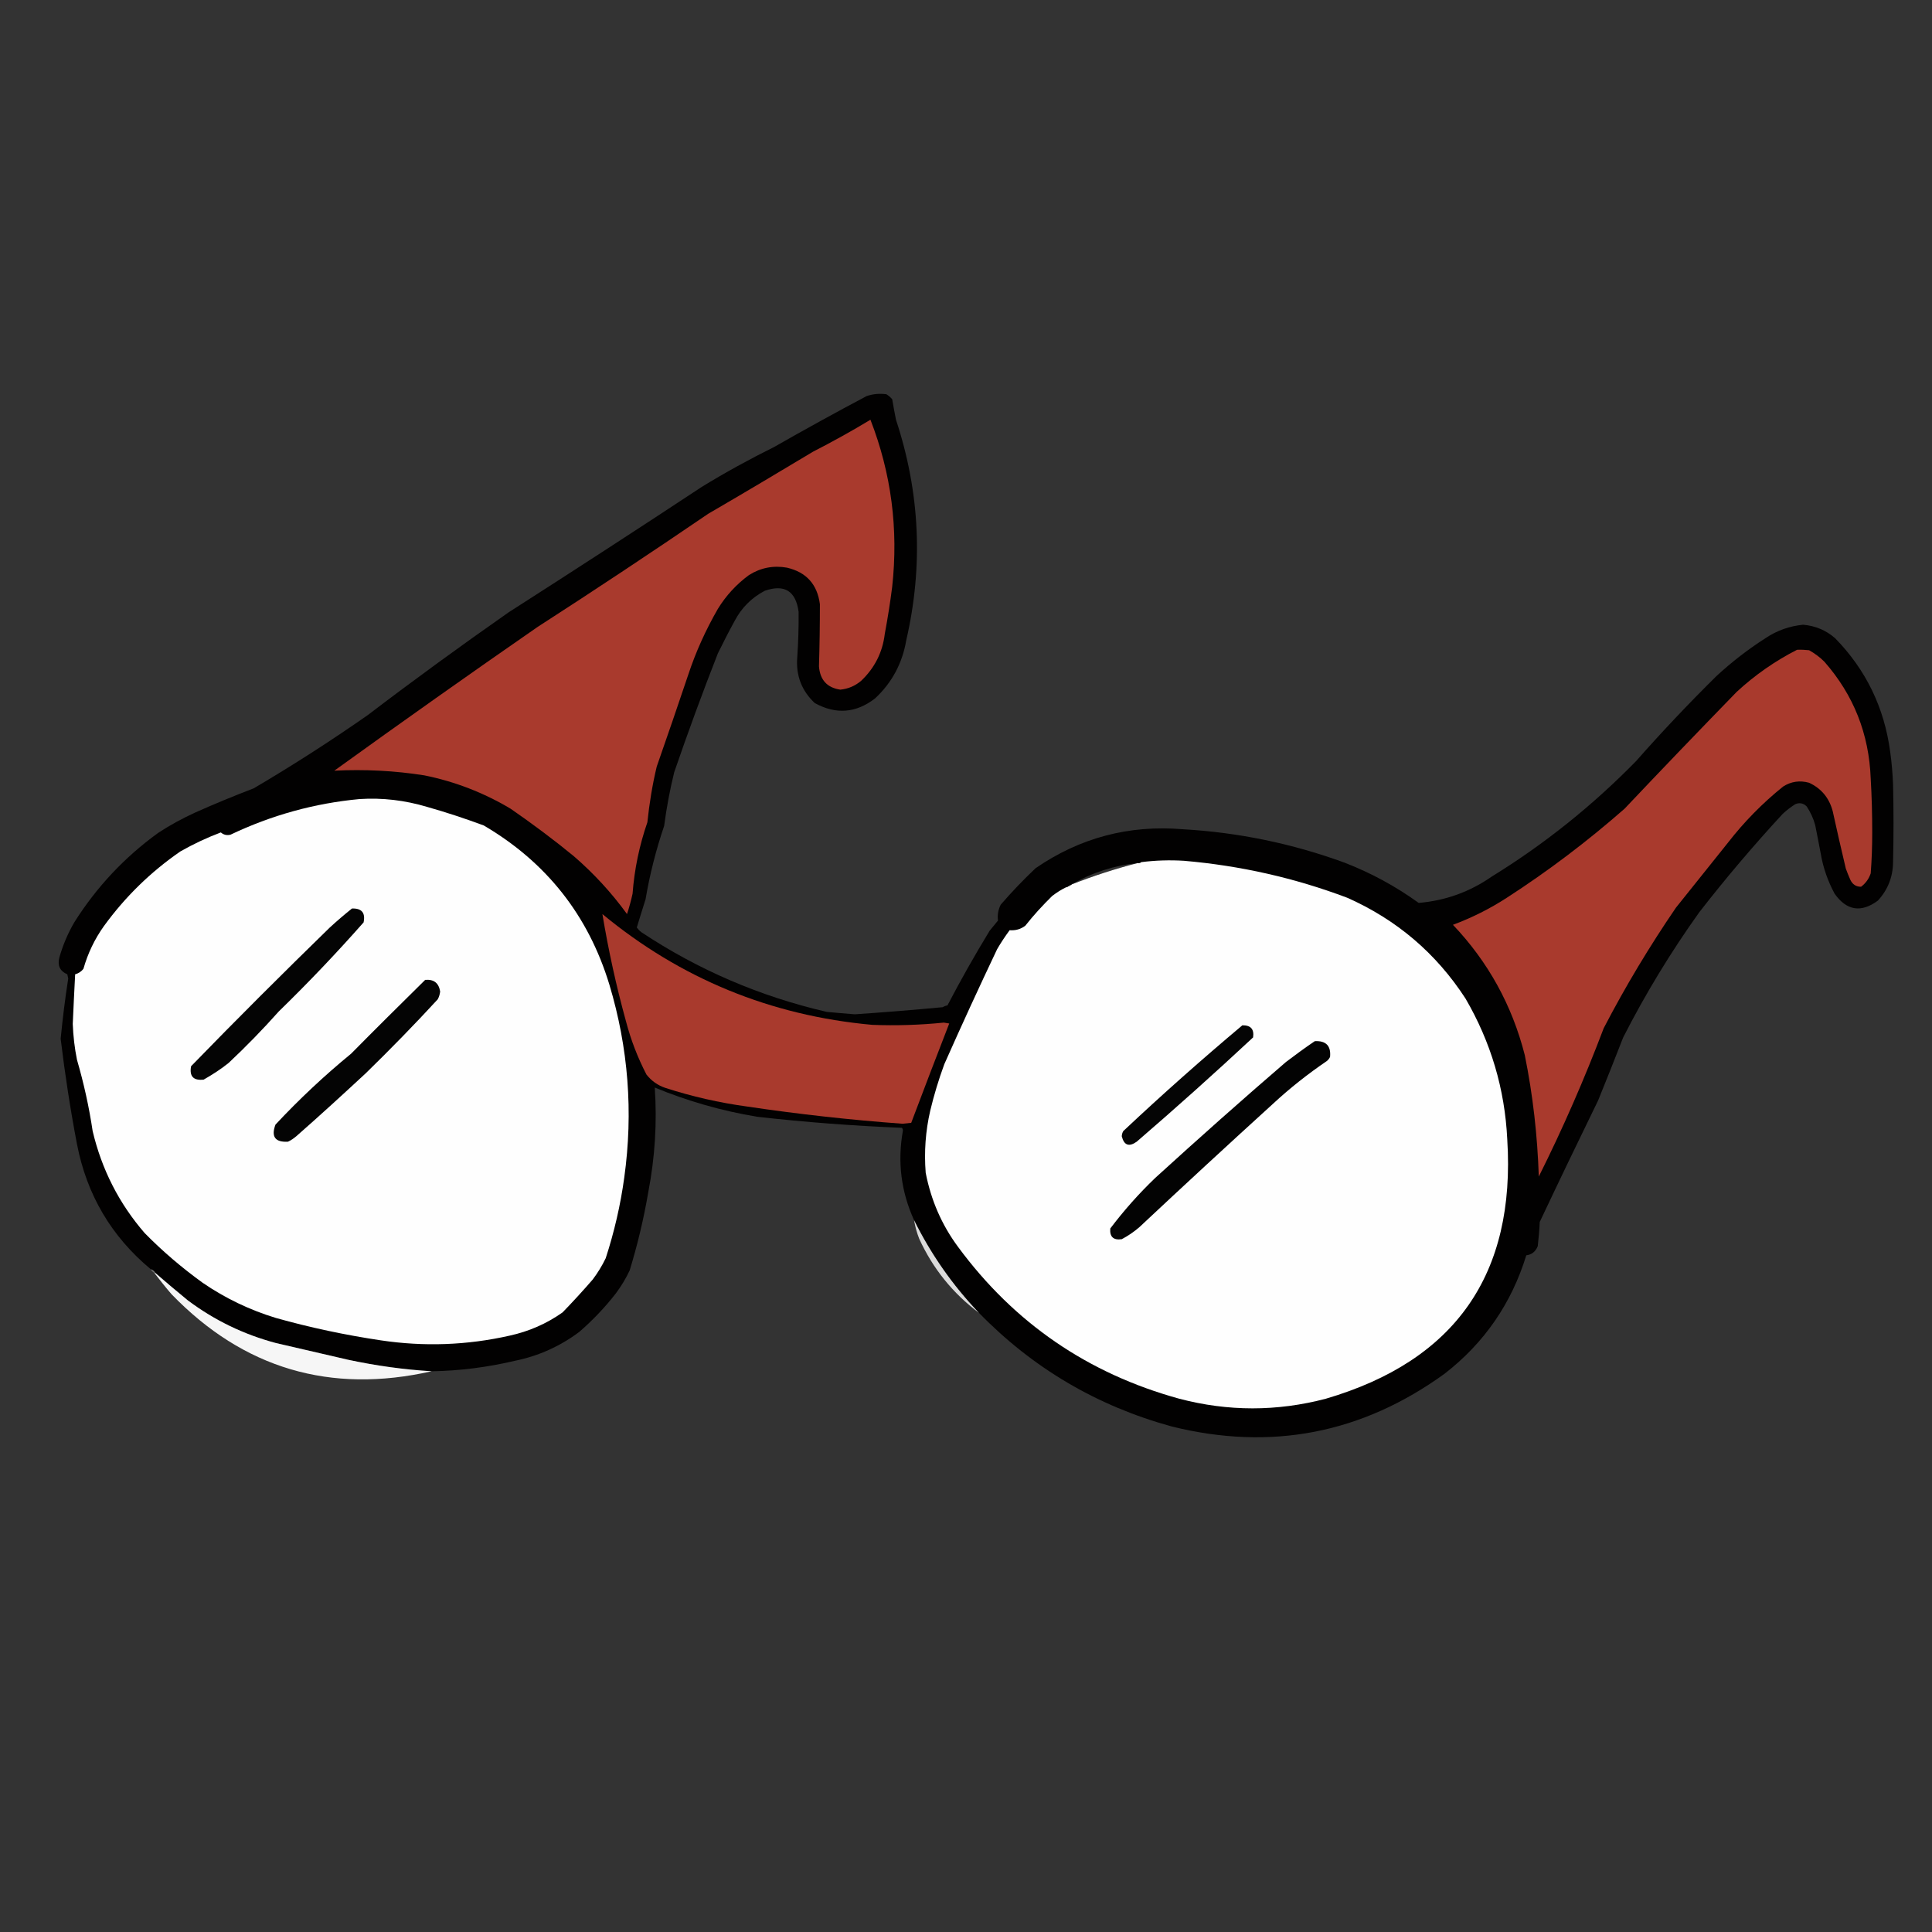<?xml version="1.0" encoding="UTF-8"?>
<svg xmlns="http://www.w3.org/2000/svg" xmlns:xlink="http://www.w3.org/1999/xlink" width="50pt" height="50pt" viewBox="0 0 50 50" version="1.1">
<rect x="0" y="0" width="50" height="50" fill="#333333" stroke="none"/>
<defs>
<filter id="alpha" filterUnits="objectBoundingBox" x="0%" y="0%" width="100%" height="100%">
  <feColorMatrix type="matrix" in="SourceGraphic" values="0 0 0 0 1 0 0 0 0 1 0 0 0 0 1 0 0 0 1 0"/>
</filter>
<mask id="mask0">
  <g filter="url(#alpha)">
<rect x="0" y="0" width="50" height="50" style="fill:rgb(0%,0%,0%);fill-opacity:0.984;stroke:none;"/>
  </g>
</mask>
<clipPath id="clip1">
  <rect width="50" height="50"/>
</clipPath>
<g id="surface6" clip-path="url(#clip1)">
<path style=" stroke:none;fill-rule:evenodd;fill:rgb(0.392%,0%,0%);fill-opacity:1;" d="M 25.336 33.977 C 24.652 33.262 24.094 32.461 23.656 31.578 C 23.32 30.84 23.223 30.066 23.367 29.262 C 23.367 29.234 23.359 29.211 23.344 29.188 C 22.094 29.137 20.844 29.043 19.598 28.902 C 18.684 28.75 17.801 28.5 16.945 28.145 C 17.008 29.055 16.949 29.961 16.777 30.855 C 16.66 31.539 16.5 32.211 16.297 32.875 C 16.199 33.086 16.078 33.285 15.938 33.473 C 15.656 33.836 15.34 34.168 14.992 34.469 C 14.496 34.84 13.945 35.09 13.336 35.215 C 12.625 35.383 11.902 35.477 11.172 35.488 C 10.449 35.445 9.73 35.344 9.012 35.191 C 8.391 35.047 7.766 34.902 7.141 34.758 C 6.305 34.535 5.547 34.168 4.859 33.652 C 4.578 33.422 4.297 33.184 4.02 32.945 C 3.996 32.895 3.953 32.863 3.902 32.848 C 2.883 32 2.246 30.922 1.992 29.609 C 1.82 28.707 1.68 27.797 1.57 26.883 C 1.621 26.363 1.684 25.844 1.766 25.324 C 1.758 25.289 1.75 25.254 1.742 25.215 C 1.551 25.133 1.484 24.988 1.535 24.785 C 1.625 24.465 1.754 24.16 1.922 23.871 C 2.496 22.961 3.219 22.188 4.094 21.555 C 4.398 21.355 4.719 21.18 5.055 21.027 C 5.551 20.805 6.055 20.598 6.566 20.402 C 7.574 19.809 8.559 19.176 9.516 18.508 C 10.715 17.594 11.934 16.707 13.168 15.844 C 14.84 14.773 16.504 13.695 18.16 12.602 C 18.766 12.23 19.391 11.887 20.031 11.57 C 20.824 11.117 21.625 10.676 22.43 10.25 C 22.594 10.195 22.762 10.18 22.938 10.203 C 22.996 10.238 23.047 10.281 23.09 10.332 C 23.121 10.512 23.152 10.688 23.188 10.863 C 23.809 12.742 23.898 14.645 23.453 16.574 C 23.352 17.168 23.082 17.668 22.648 18.074 C 22.152 18.457 21.633 18.496 21.086 18.195 C 20.746 17.875 20.594 17.48 20.633 17.008 C 20.66 16.613 20.672 16.223 20.668 15.832 C 20.594 15.293 20.301 15.113 19.793 15.289 C 19.449 15.469 19.191 15.73 19.012 16.07 C 18.859 16.348 18.719 16.625 18.578 16.91 C 18.18 17.926 17.805 18.949 17.449 19.984 C 17.336 20.441 17.25 20.906 17.188 21.375 C 16.977 21.996 16.816 22.629 16.707 23.273 C 16.629 23.516 16.555 23.762 16.48 24.004 C 16.512 24.047 16.551 24.09 16.598 24.125 C 18.07 25.102 19.672 25.789 21.398 26.188 C 21.641 26.211 21.879 26.23 22.121 26.25 C 22.879 26.199 23.641 26.137 24.398 26.066 C 24.434 26.043 24.477 26.027 24.52 26.02 C 24.863 25.363 25.227 24.719 25.613 24.086 C 25.684 24 25.758 23.91 25.828 23.824 C 25.809 23.684 25.832 23.547 25.898 23.414 C 26.184 23.082 26.484 22.77 26.801 22.469 C 27.949 21.68 29.219 21.344 30.617 21.461 C 32.051 21.543 33.445 21.832 34.793 22.324 C 35.48 22.59 36.121 22.938 36.715 23.367 C 37.406 23.309 38.039 23.082 38.609 22.684 C 39.973 21.844 41.215 20.848 42.344 19.695 C 43.008 18.941 43.699 18.211 44.418 17.5 C 44.816 17.133 45.238 16.805 45.691 16.516 C 45.988 16.316 46.312 16.203 46.664 16.168 C 46.977 16.195 47.254 16.309 47.492 16.516 C 48.289 17.332 48.766 18.312 48.918 19.457 C 48.957 19.734 48.98 20.016 48.992 20.297 C 49.008 20.969 49.008 21.641 48.992 22.312 C 48.988 22.699 48.855 23.031 48.598 23.309 C 48.164 23.629 47.789 23.566 47.48 23.129 C 47.305 22.805 47.184 22.461 47.121 22.094 C 47.074 21.848 47.027 21.598 46.977 21.352 C 46.93 21.18 46.855 21.02 46.758 20.871 C 46.672 20.785 46.57 20.766 46.461 20.812 C 46.344 20.887 46.238 20.969 46.137 21.062 C 45.379 21.883 44.66 22.73 43.977 23.609 C 43.242 24.637 42.586 25.715 42.008 26.848 C 41.797 27.395 41.578 27.938 41.359 28.48 C 40.848 29.527 40.344 30.574 39.848 31.625 C 39.84 31.832 39.82 32.043 39.797 32.25 C 39.742 32.387 39.645 32.469 39.5 32.488 C 39.117 33.734 38.414 34.754 37.387 35.551 C 35.25 37.098 32.898 37.555 30.328 36.918 C 28.391 36.387 26.727 35.406 25.336 33.977 Z M 29.441 22.336 C 28.863 22.484 28.297 22.668 27.738 22.887 C 28.262 22.582 28.832 22.398 29.441 22.336 Z M 29.441 22.336 "/>
</g>
<mask id="mask1">
  <g filter="url(#alpha)">
<rect x="0" y="0" width="50" height="50" style="fill:rgb(0%,0%,0%);fill-opacity:0.863;stroke:none;"/>
  </g>
</mask>
<clipPath id="clip2">
  <rect width="50" height="50"/>
</clipPath>
<g id="surface9" clip-path="url(#clip2)">
<path style=" stroke:none;fill-rule:evenodd;fill:rgb(96.471%,96.471%,96.471%);fill-opacity:1;" d="M 23.656 31.578 C 24.094 32.461 24.652 33.262 25.336 33.977 C 24.656 33.469 24.141 32.828 23.789 32.059 C 23.727 31.902 23.684 31.742 23.656 31.578 Z M 23.656 31.578 "/>
</g>
<mask id="mask2">
  <g filter="url(#alpha)">
<rect x="0" y="0" width="50" height="50" style="fill:rgb(0%,0%,0%);fill-opacity:0.976;stroke:none;"/>
  </g>
</mask>
<clipPath id="clip3">
  <rect width="50" height="50"/>
</clipPath>
<g id="surface12" clip-path="url(#clip3)">
<path style=" stroke:none;fill-rule:evenodd;fill:rgb(45.49%,45.49%,45.49%);fill-opacity:1;" d="M 3.902 32.848 C 3.953 32.863 3.996 32.895 4.02 32.945 C 4.012 32.945 4.004 32.945 3.996 32.945 C 3.957 32.922 3.926 32.891 3.902 32.848 Z M 3.902 32.848 "/>
</g>
<mask id="mask3">
  <g filter="url(#alpha)">
<rect x="0" y="0" width="50" height="50" style="fill:rgb(0%,0%,0%);fill-opacity:0.965;stroke:none;"/>
  </g>
</mask>
<clipPath id="clip4">
  <rect width="50" height="50"/>
</clipPath>
<g id="surface15" clip-path="url(#clip4)">
<path style=" stroke:none;fill-rule:evenodd;fill:rgb(98.824%,98.824%,98.824%);fill-opacity:1;" d="M 3.996 32.945 C 4.004 32.945 4.012 32.945 4.02 32.945 C 4.297 33.184 4.578 33.422 4.859 33.652 C 5.547 34.168 6.305 34.535 7.141 34.758 C 7.766 34.902 8.391 35.047 9.012 35.191 C 9.73 35.344 10.449 35.445 11.172 35.488 C 8.547 36.082 6.301 35.418 4.441 33.496 C 4.285 33.316 4.141 33.133 3.996 32.945 Z M 3.996 32.945 "/>
</g>
</defs>
<g id="surface1">
<use xlink:href="#surface6" mask="url(#mask0)"/>
<path style=" stroke:none;fill-rule:evenodd;fill:rgb(66.275%,22.745%,17.647%);fill-opacity:1;" d="M 22.527 10.863 C 23.066 12.25 23.254 13.688 23.09 15.184 C 23.039 15.594 22.973 16 22.898 16.406 C 22.84 16.887 22.633 17.289 22.289 17.617 C 22.133 17.75 21.953 17.828 21.746 17.848 C 21.406 17.797 21.223 17.598 21.195 17.246 C 21.211 16.711 21.219 16.176 21.219 15.637 C 21.152 15.125 20.871 14.809 20.367 14.691 C 20.016 14.629 19.688 14.691 19.383 14.883 C 19.059 15.121 18.789 15.414 18.578 15.758 C 18.266 16.301 18.008 16.867 17.812 17.461 C 17.543 18.258 17.273 19.051 16.996 19.84 C 16.883 20.312 16.805 20.793 16.754 21.281 C 16.547 21.879 16.418 22.496 16.371 23.129 C 16.332 23.305 16.285 23.48 16.227 23.656 C 15.828 23.105 15.367 22.605 14.848 22.156 C 14.32 21.723 13.773 21.316 13.215 20.93 C 12.52 20.516 11.777 20.227 10.98 20.066 C 10.211 19.945 9.434 19.906 8.652 19.945 C 10.395 18.688 12.145 17.449 13.91 16.227 C 15.395 15.27 16.867 14.293 18.328 13.297 C 19.234 12.77 20.141 12.23 21.039 11.691 C 21.547 11.43 22.043 11.156 22.527 10.863 Z M 22.527 10.863 "/>
<path style=" stroke:none;fill-rule:evenodd;fill:rgb(66.275%,22.745%,17.647%);fill-opacity:1;" d="M 46.508 16.816 C 46.613 16.812 46.715 16.816 46.82 16.828 C 46.965 16.91 47.098 17.008 47.215 17.125 C 47.973 17.988 48.371 18.996 48.414 20.152 C 48.441 20.613 48.453 21.078 48.453 21.543 C 48.453 21.898 48.441 22.25 48.414 22.602 C 48.367 22.742 48.285 22.859 48.164 22.949 C 48.035 22.949 47.945 22.891 47.887 22.77 C 47.844 22.672 47.805 22.578 47.77 22.48 C 47.652 21.984 47.539 21.488 47.43 20.992 C 47.34 20.652 47.137 20.406 46.82 20.258 C 46.582 20.191 46.355 20.223 46.148 20.355 C 45.613 20.785 45.137 21.27 44.719 21.809 C 44.27 22.367 43.824 22.926 43.375 23.488 C 42.691 24.488 42.066 25.527 41.504 26.609 C 41.008 27.918 40.449 29.199 39.824 30.449 C 39.789 29.391 39.672 28.344 39.461 27.305 C 39.133 26.016 38.512 24.891 37.602 23.934 C 38.094 23.75 38.555 23.52 38.996 23.234 C 40.066 22.543 41.082 21.773 42.043 20.93 C 43 19.918 43.969 18.91 44.945 17.906 C 45.418 17.469 45.941 17.105 46.508 16.816 Z M 46.508 16.816 "/>
<path style=" stroke:none;fill-rule:evenodd;fill:rgb(99.608%,99.608%,99.608%);fill-opacity:1;" d="M 9.301 20.68 C 9.898 20.641 10.48 20.711 11.055 20.883 C 11.551 21.023 12.035 21.184 12.52 21.363 C 14.137 22.312 15.223 23.684 15.77 25.48 C 16.262 27.117 16.391 28.781 16.156 30.473 C 16.059 31.184 15.898 31.879 15.676 32.562 C 15.582 32.758 15.469 32.941 15.34 33.113 C 15.086 33.406 14.828 33.688 14.559 33.965 C 14.145 34.258 13.688 34.457 13.191 34.566 C 12.086 34.816 10.973 34.855 9.855 34.688 C 8.938 34.551 8.031 34.359 7.141 34.109 C 6.461 33.902 5.828 33.598 5.246 33.199 C 4.711 32.812 4.211 32.387 3.746 31.914 C 3.082 31.148 2.633 30.266 2.398 29.273 C 2.305 28.648 2.168 28.031 1.992 27.426 C 1.93 27.117 1.895 26.812 1.883 26.5 C 1.902 26.07 1.922 25.645 1.945 25.215 C 2.031 25.191 2.105 25.145 2.16 25.07 C 2.273 24.672 2.449 24.305 2.688 23.969 C 3.238 23.211 3.898 22.566 4.668 22.035 C 5.004 21.844 5.352 21.68 5.715 21.543 C 5.785 21.605 5.871 21.625 5.965 21.602 C 7.023 21.098 8.137 20.789 9.301 20.68 Z M 9.301 20.68 "/>
<path style=" stroke:none;fill-rule:evenodd;fill:rgb(99.608%,99.608%,99.608%);fill-opacity:1;" d="M 27.594 22.961 C 27.617 22.965 27.633 22.957 27.641 22.938 C 27.664 22.941 27.68 22.934 27.688 22.91 C 27.711 22.914 27.727 22.906 27.738 22.887 C 28.297 22.668 28.863 22.484 29.441 22.336 C 29.48 22.344 29.512 22.336 29.535 22.312 C 29.902 22.266 30.27 22.254 30.641 22.277 C 32.094 22.402 33.504 22.719 34.867 23.234 C 36.145 23.801 37.164 24.668 37.926 25.84 C 38.582 26.965 38.945 28.184 39.008 29.488 C 39.227 32.98 37.664 35.215 34.312 36.199 C 33.047 36.531 31.785 36.531 30.52 36.199 C 28.152 35.547 26.246 34.238 24.797 32.273 C 24.371 31.699 24.094 31.059 23.957 30.352 C 23.914 29.809 23.953 29.273 24.074 28.746 C 24.172 28.336 24.293 27.938 24.438 27.543 C 24.879 26.547 25.336 25.555 25.805 24.566 C 25.902 24.398 26.012 24.234 26.129 24.074 C 26.281 24.086 26.418 24.047 26.535 23.957 C 26.75 23.684 26.984 23.43 27.23 23.188 C 27.348 23.098 27.465 23.023 27.594 22.961 Z M 27.594 22.961 "/>
<path style=" stroke:none;fill-rule:evenodd;fill:rgb(1.569%,1.569%,1.569%);fill-opacity:1;" d="M 9.109 23.512 C 9.363 23.504 9.461 23.625 9.41 23.871 C 8.707 24.668 7.977 25.434 7.215 26.176 C 6.801 26.641 6.371 27.082 5.918 27.508 C 5.715 27.672 5.496 27.812 5.27 27.941 C 5.004 27.969 4.898 27.855 4.945 27.594 C 6.125 26.379 7.324 25.184 8.535 24.004 C 8.723 23.832 8.914 23.668 9.109 23.512 Z M 9.109 23.512 "/>
<path style=" stroke:none;fill-rule:evenodd;fill:rgb(66.275%,22.745%,17.647%);fill-opacity:1;" d="M 15.59 23.656 C 17.613 25.328 19.945 26.285 22.574 26.523 C 23.191 26.547 23.809 26.527 24.426 26.465 C 24.473 26.473 24.52 26.48 24.566 26.488 C 24.234 27.344 23.906 28.199 23.582 29.059 C 23.508 29.066 23.434 29.074 23.355 29.082 C 22.012 28.984 20.672 28.836 19.336 28.637 C 18.617 28.539 17.914 28.379 17.223 28.156 C 17.023 28.09 16.859 27.973 16.73 27.809 C 16.504 27.371 16.328 26.918 16.203 26.441 C 15.949 25.523 15.746 24.594 15.59 23.656 Z M 15.59 23.656 "/>
<path style=" stroke:none;fill-rule:evenodd;fill:rgb(1.569%,1.569%,1.569%);fill-opacity:1;" d="M 11.004 25.359 C 11.227 25.34 11.355 25.438 11.391 25.66 C 11.383 25.73 11.363 25.801 11.328 25.863 C 10.727 26.516 10.105 27.152 9.469 27.773 C 8.875 28.324 8.277 28.871 7.668 29.406 C 7.602 29.461 7.531 29.512 7.453 29.547 C 7.121 29.566 7.012 29.418 7.129 29.105 C 7.742 28.449 8.395 27.836 9.086 27.27 C 9.723 26.625 10.363 25.992 11.004 25.359 Z M 11.004 25.359 "/>
<path style=" stroke:none;fill-rule:evenodd;fill:rgb(1.961%,1.961%,1.961%);fill-opacity:1;" d="M 32.152 26.535 C 32.371 26.531 32.461 26.637 32.43 26.848 C 31.441 27.77 30.438 28.668 29.418 29.547 C 29.219 29.688 29.09 29.641 29.031 29.406 C 29.035 29.355 29.047 29.312 29.07 29.273 C 30.074 28.328 31.102 27.418 32.152 26.535 Z M 32.152 26.535 "/>
<path style=" stroke:none;fill-rule:evenodd;fill:rgb(1.176%,1.176%,1.176%);fill-opacity:1;" d="M 34.027 26.945 C 34.316 26.93 34.449 27.066 34.422 27.352 C 34.402 27.395 34.375 27.43 34.336 27.461 C 33.848 27.793 33.383 28.16 32.945 28.566 C 31.785 29.621 30.633 30.684 29.488 31.758 C 29.348 31.879 29.195 31.984 29.031 32.07 C 28.816 32.102 28.715 32.008 28.734 31.793 C 29.086 31.328 29.473 30.891 29.898 30.484 C 31.012 29.469 32.141 28.465 33.281 27.484 C 33.527 27.297 33.773 27.117 34.027 26.945 Z M 34.027 26.945 "/>
<use xlink:href="#surface9" mask="url(#mask1)"/>
<use xlink:href="#surface12" mask="url(#mask2)"/>
<use xlink:href="#surface15" mask="url(#mask3)"/>
</g>
</svg>
